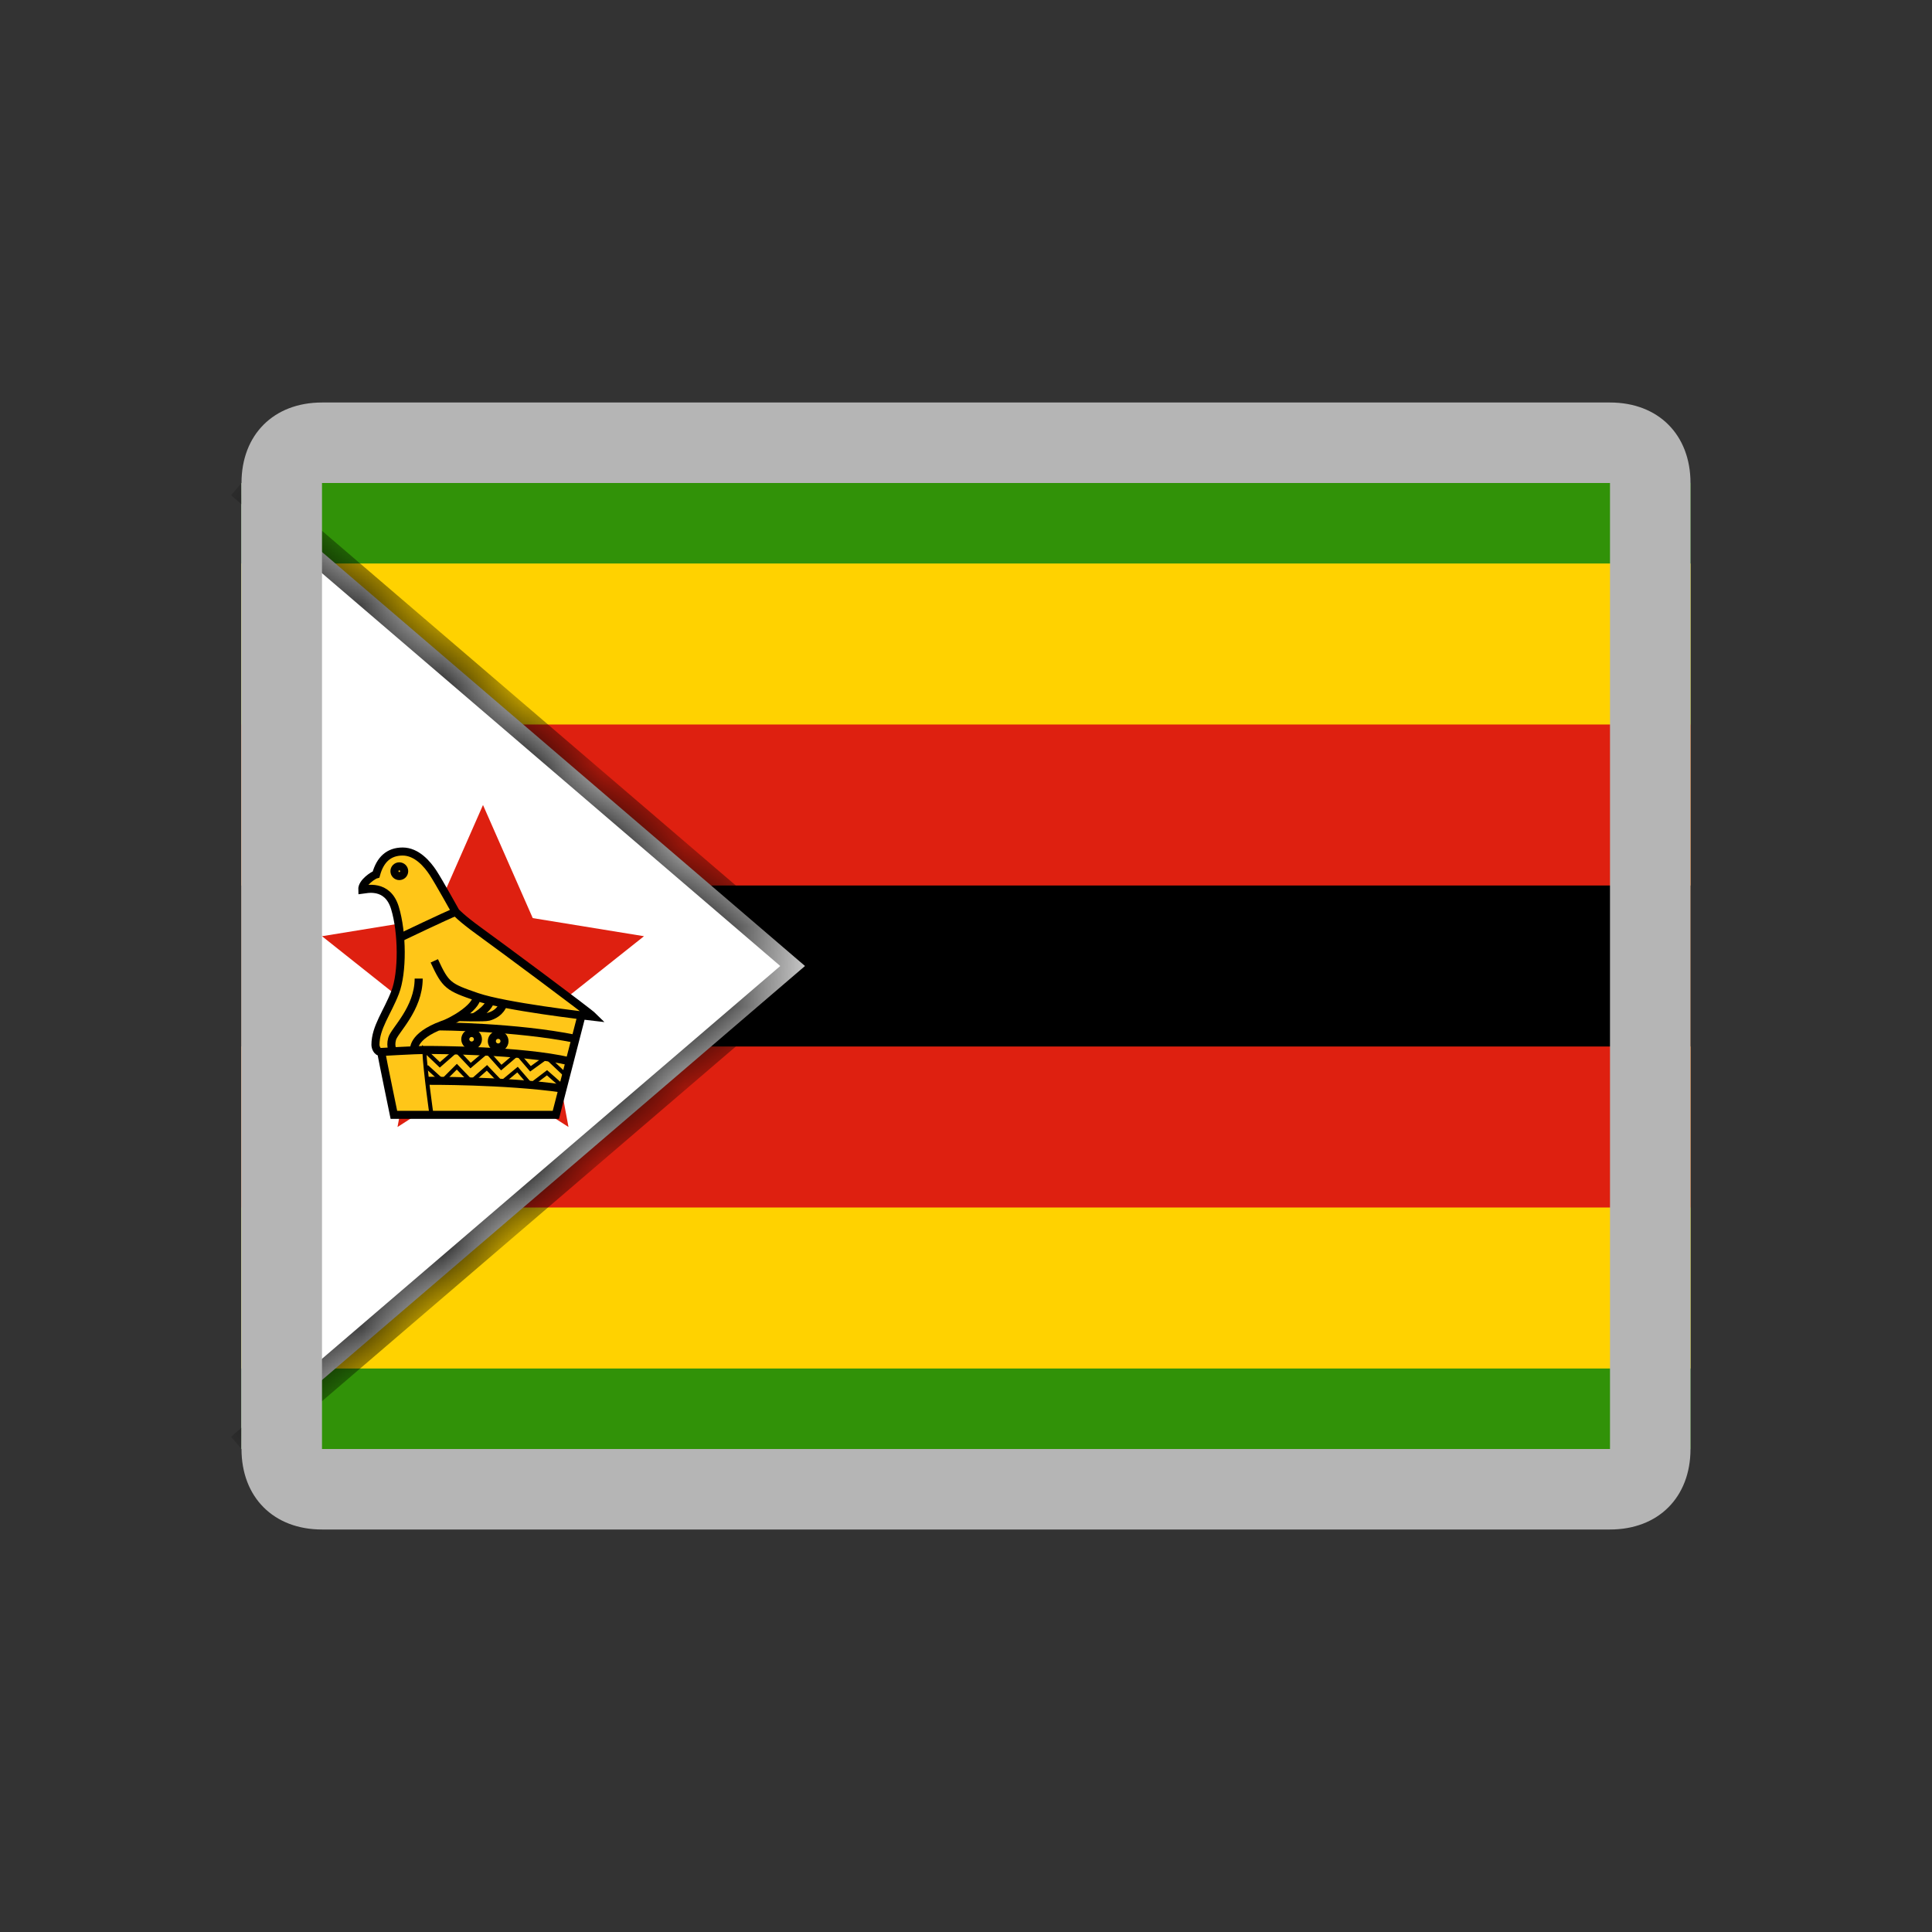 <svg width="24" height="24" viewBox="0 0 24 24" fill="none" xmlns="http://www.w3.org/2000/svg">
<rect x="0" y="0" width="24" height="24" fill="#333333" stroke="none"/>
<path d="M21 6H3V18H21V6Z" fill="#319208"/>
<path d="M21 7H3V17H21V7Z" fill="#FFD200"/>
<path d="M21 9H3V15H21V9Z" fill="#DE2010"/>
<path d="M21 11H3V13H21V11Z" fill="black"/>
<mask id="path-5-inside-1_14099_125536" fill="white">
<path d="M3 6L10 12L3 18"/>
</mask>
<path d="M3 6L10 12L3 18" fill="white"/>
<path d="M10 12L10.13 12.152L10.307 12L10.13 11.848L10 12ZM2.87 6.152L9.87 12.152L10.13 11.848L3.13 5.848L2.87 6.152ZM9.87 11.848L2.87 17.848L3.13 18.152L10.13 12.152L9.87 11.848Z" fill="black" mask="url(#path-5-inside-1_14099_125536)"/>
<path d="M6.799 12.584L8 11.63L6.618 11.405L6 10L5.382 11.405L4 11.63L5.201 12.584L4.938 14L6 13.318L7.062 14L6.799 12.584Z" fill="#DE2010"/>
<path d="M5.395 11.936C5.536 12.243 5.571 12.263 5.924 12.384C6.277 12.505 7.274 12.62 7.372 12.631C7.308 12.567 6.185 11.735 5.955 11.569C5.724 11.402 5.66 11.327 5.66 11.327C5.66 11.327 5.452 10.953 5.38 10.843C5.308 10.733 5.176 10.578 5.002 10.578C4.828 10.578 4.722 10.68 4.672 10.862C4.644 10.869 4.495 10.96 4.5 11.053C4.543 11.048 4.813 10.973 4.906 11.278C4.999 11.583 5.004 12.082 4.908 12.329C4.813 12.576 4.664 12.762 4.664 12.979C4.664 13.009 4.684 13.07 4.735 13.07C4.752 13.166 4.893 13.849 4.893 13.849H6.905L7.224 12.614" fill="#FFC618"/>
<path d="M5.395 11.936C5.536 12.243 5.571 12.263 5.924 12.384C6.277 12.505 7.274 12.62 7.372 12.631C7.308 12.567 6.185 11.735 5.955 11.569C5.724 11.402 5.66 11.327 5.66 11.327C5.66 11.327 5.452 10.953 5.38 10.843C5.308 10.733 5.176 10.578 5.002 10.578C4.828 10.578 4.722 10.68 4.672 10.862C4.644 10.869 4.495 10.96 4.5 11.053C4.543 11.048 4.813 10.973 4.906 11.278C4.999 11.583 5.004 12.082 4.908 12.329C4.813 12.576 4.664 12.762 4.664 12.979C4.664 13.009 4.684 13.07 4.735 13.07C4.752 13.166 4.893 13.849 4.893 13.849H6.905L7.224 12.614" stroke="black" stroke-width="0.1"/>
<path d="M4.734 13.068C4.734 13.068 5.163 13.043 5.279 13.043C5.395 13.043 6.474 13.044 7.076 13.184" stroke="black" stroke-width="0.1"/>
<path d="M4.886 13.06C4.886 13.06 4.843 13.008 4.871 12.905C4.898 12.802 5.201 12.534 5.201 12.156" stroke="black" stroke-width="0.1"/>
<path d="M5.145 13.043C5.145 13.043 5.11 12.874 5.496 12.731C5.604 12.698 5.914 12.524 5.924 12.383" stroke="black" stroke-width="0.1"/>
<path d="M5.455 12.75C5.455 12.75 6.401 12.754 7.149 12.905" stroke="black" stroke-width="0.1"/>
<path d="M5.692 12.634C5.692 12.634 6.017 12.645 6.07 12.63C6.123 12.615 6.217 12.576 6.254 12.465" stroke="black" stroke-width="0.1"/>
<path d="M5.885 12.638C5.885 12.638 6.059 12.547 6.093 12.43" stroke="black" stroke-width="0.1"/>
<path d="M5.36 13.847C5.36 13.847 5.285 13.332 5.27 13.043L5.464 13.228L5.669 13.049L5.846 13.237L6.05 13.064L6.227 13.262L6.429 13.09L6.59 13.277L6.791 13.132L7.031 13.359" stroke="black" stroke-width="0.05"/>
<path d="M6.989 13.522C6.269 13.419 5.305 13.426 5.305 13.426" stroke="black" stroke-width="0.1"/>
<path d="M4.971 11.647C4.971 11.647 5.556 11.367 5.66 11.328" stroke="black" stroke-width="0.1"/>
<path d="M5.3 13.25L5.497 13.429L5.675 13.251L5.854 13.437L6.049 13.265L6.228 13.453L6.429 13.287L6.594 13.479L6.795 13.326L7.006 13.512" stroke="black" stroke-width="0.05"/>
<path d="M5.858 12.988C5.902 12.988 5.937 12.953 5.937 12.91C5.937 12.867 5.902 12.832 5.858 12.832C5.815 12.832 5.78 12.867 5.78 12.91C5.78 12.953 5.815 12.988 5.858 12.988Z" stroke="black" stroke-width="0.1"/>
<path d="M6.189 13.012C6.232 13.012 6.267 12.977 6.267 12.934C6.267 12.89 6.232 12.855 6.189 12.855C6.145 12.855 6.11 12.89 6.11 12.934C6.11 12.977 6.145 13.012 6.189 13.012Z" stroke="black" stroke-width="0.1"/>
<path d="M4.96 10.883C4.994 10.883 5.021 10.856 5.021 10.822C5.021 10.789 4.994 10.762 4.96 10.762C4.927 10.762 4.9 10.789 4.9 10.822C4.9 10.856 4.927 10.883 4.96 10.883Z" stroke="black" stroke-width="0.1"/>
<path d="M20 6L20 18L4 18L4 6L20 6ZM20 5L4 5C3.4 5 3 5.4 3 6L3 18C3 18.6 3.4 19 4 19L20 19C20.6 19 21 18.6 21 18L21 6C21 5.4 20.6 5 20 5Z" fill="#B5B5B5"/>
</svg>
